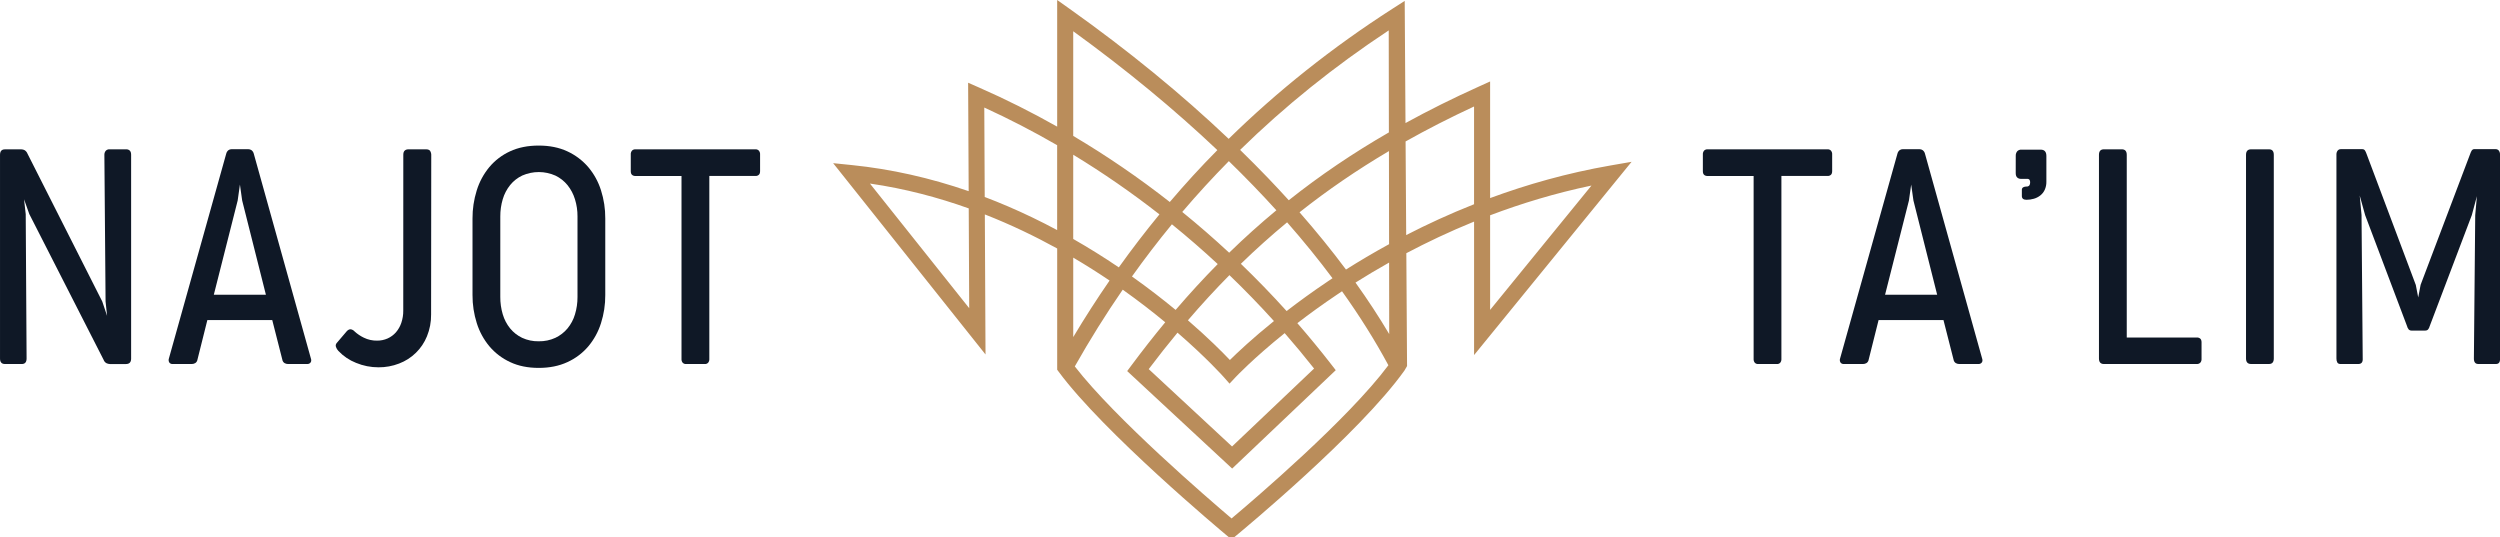 <svg width="214" height="46" viewBox="0 0 214 46" fill="none" xmlns="http://www.w3.org/2000/svg">
<g clip-path="url(#clip0_1_444)">
<path d="M0.001 13.259C0.001 12.942 0.142 12.784 0.425 12.784H1.826C1.925 12.784 2.022 12.809 2.109 12.856C2.22 12.927 2.305 13.031 2.353 13.154L8.755 25.811L9.166 27.039L9.037 25.801L8.935 13.259C8.93 13.136 8.969 13.014 9.045 12.917C9.085 12.87 9.136 12.834 9.192 12.811C9.249 12.787 9.311 12.778 9.372 12.782H10.813C10.922 12.778 11.028 12.817 11.108 12.891C11.185 12.964 11.224 13.082 11.224 13.246V30.697C11.224 31.007 11.074 31.162 10.773 31.162H9.41C9.307 31.159 9.207 31.134 9.114 31.09C9 31.027 8.912 30.924 8.87 30.801L2.508 18.323L2.058 17.061L2.202 18.336L2.276 30.683C2.276 31.001 2.139 31.16 1.865 31.16H0.424C0.142 31.16 0.001 31.001 0.001 30.683V13.259Z" fill="#0F1826"/>
<path d="M26.608 30.67C26.659 30.814 26.653 30.934 26.589 31.024C26.556 31.069 26.512 31.105 26.462 31.128C26.412 31.152 26.356 31.162 26.301 31.159H24.642C24.543 31.158 24.446 31.131 24.36 31.082C24.308 31.05 24.264 31.007 24.231 30.955C24.197 30.904 24.175 30.846 24.167 30.786L23.304 27.396H17.75L16.902 30.786C16.893 30.846 16.871 30.904 16.838 30.955C16.805 31.006 16.761 31.05 16.709 31.082C16.623 31.131 16.526 31.158 16.426 31.159H14.771C14.716 31.163 14.661 31.153 14.612 31.129C14.562 31.105 14.519 31.069 14.488 31.024C14.458 30.971 14.439 30.911 14.435 30.85C14.431 30.789 14.44 30.727 14.462 30.67L19.361 13.169C19.388 13.048 19.454 12.94 19.548 12.86C19.628 12.8 19.725 12.768 19.825 12.77H21.251C21.353 12.769 21.452 12.801 21.535 12.86C21.632 12.938 21.7 13.047 21.727 13.169L26.608 30.67ZM18.302 25.231H22.762L20.73 17.164L20.538 15.798L20.345 17.164L18.302 25.231Z" fill="#0F1826"/>
<path d="M34.523 13.245C34.523 13.074 34.566 12.956 34.652 12.884C34.727 12.819 34.823 12.783 34.922 12.781H36.464C36.636 12.781 36.752 12.826 36.818 12.916C36.889 13.03 36.922 13.163 36.915 13.297L36.902 26.918C36.91 27.559 36.79 28.194 36.548 28.787C36.332 29.32 36.009 29.802 35.598 30.203C35.188 30.604 34.699 30.916 34.163 31.119C33.601 31.337 33.004 31.446 32.402 31.442C31.742 31.444 31.088 31.314 30.478 31.061C29.905 30.835 29.388 30.486 28.965 30.037C28.873 29.942 28.803 29.828 28.76 29.702C28.709 29.564 28.743 29.436 28.863 29.315L29.698 28.336C29.818 28.216 29.936 28.169 30.052 28.191C30.174 28.221 30.284 28.289 30.367 28.385C30.6 28.595 30.862 28.771 31.145 28.906C31.499 29.079 31.889 29.166 32.282 29.158C32.592 29.161 32.899 29.097 33.182 28.971C33.453 28.849 33.694 28.671 33.89 28.449C34.095 28.211 34.252 27.935 34.352 27.637C34.466 27.301 34.523 26.948 34.519 26.593L34.523 13.245Z" fill="#0F1826"/>
<path d="M40.447 18.711C40.442 17.894 40.564 17.081 40.808 16.301C41.033 15.573 41.397 14.897 41.881 14.31C42.365 13.733 42.971 13.27 43.655 12.956C44.362 12.626 45.182 12.46 46.117 12.461C47.042 12.461 47.859 12.626 48.567 12.956C49.251 13.271 49.86 13.73 50.352 14.301C50.844 14.884 51.216 15.559 51.445 16.288C51.693 17.067 51.816 17.88 51.811 18.697V25.258C51.816 26.074 51.693 26.886 51.445 27.664C51.217 28.391 50.848 29.066 50.359 29.649C49.869 30.224 49.259 30.684 48.572 30.996C47.86 31.327 47.041 31.492 46.113 31.492C45.186 31.492 44.372 31.327 43.671 30.997C42.989 30.682 42.384 30.223 41.897 29.65C41.409 29.066 41.041 28.391 40.813 27.664C40.566 26.885 40.442 26.072 40.447 25.255V18.711ZM42.825 25.412C42.821 25.918 42.892 26.422 43.036 26.907C43.165 27.347 43.379 27.756 43.667 28.112C43.946 28.453 44.297 28.728 44.695 28.918C45.139 29.123 45.624 29.224 46.113 29.214C46.605 29.224 47.093 29.123 47.54 28.918C47.941 28.728 48.297 28.453 48.581 28.112C48.871 27.76 49.088 27.352 49.217 26.914C49.364 26.431 49.437 25.929 49.434 25.425V18.531C49.438 18.03 49.365 17.533 49.217 17.055C49.083 16.617 48.868 16.208 48.582 15.85C48.301 15.505 47.947 15.225 47.547 15.032C47.099 14.833 46.616 14.729 46.127 14.728C45.638 14.727 45.154 14.828 44.706 15.025C44.304 15.215 43.951 15.492 43.671 15.837C43.383 16.195 43.168 16.606 43.037 17.046C42.894 17.527 42.822 18.027 42.826 18.528L42.825 25.412Z" fill="#0F1826"/>
<path d="M53.994 13.219C53.989 13.16 53.997 13.1 54.016 13.044C54.035 12.987 54.064 12.935 54.103 12.89C54.14 12.854 54.183 12.826 54.23 12.807C54.278 12.789 54.329 12.78 54.38 12.781H64.689C64.738 12.781 64.787 12.79 64.832 12.809C64.878 12.828 64.919 12.855 64.953 12.89C64.992 12.935 65.022 12.987 65.041 13.044C65.06 13.1 65.068 13.16 65.063 13.219V14.649C65.063 14.794 65.027 14.901 64.954 14.965C64.881 15.029 64.787 15.064 64.69 15.062H60.718V30.723C60.727 30.842 60.689 30.96 60.614 31.052C60.579 31.088 60.537 31.116 60.491 31.135C60.444 31.154 60.395 31.163 60.344 31.161H58.723C58.67 31.164 58.618 31.155 58.57 31.137C58.521 31.118 58.477 31.089 58.44 31.052C58.364 30.96 58.327 30.842 58.337 30.723V15.065H54.38C54.279 15.068 54.18 15.034 54.103 14.968C54.031 14.904 53.994 14.799 53.994 14.652V13.219Z" fill="#0F1826"/>
<path d="M145.765 13.219C145.761 13.16 145.768 13.1 145.787 13.044C145.805 12.987 145.835 12.935 145.874 12.89C145.91 12.854 145.954 12.826 146.001 12.807C146.049 12.789 146.1 12.78 146.151 12.781H156.461C156.51 12.781 156.558 12.79 156.604 12.809C156.649 12.827 156.69 12.855 156.724 12.89C156.763 12.935 156.793 12.987 156.812 13.044C156.83 13.1 156.838 13.16 156.833 13.219V14.649C156.833 14.794 156.797 14.901 156.724 14.965C156.652 15.029 156.557 15.064 156.461 15.062H152.488V30.723C152.497 30.842 152.461 30.959 152.385 31.052C152.351 31.088 152.309 31.116 152.262 31.135C152.216 31.154 152.166 31.163 152.116 31.161H150.496C150.444 31.164 150.392 31.155 150.343 31.137C150.294 31.118 150.25 31.089 150.213 31.052C150.138 30.959 150.101 30.842 150.11 30.723V15.065H146.151C146.05 15.068 145.951 15.034 145.874 14.968C145.802 14.904 145.765 14.799 145.765 14.652V13.219Z" fill="#0F1826"/>
<path d="M169.665 30.67C169.717 30.814 169.71 30.934 169.646 31.024C169.613 31.069 169.57 31.105 169.519 31.128C169.469 31.152 169.413 31.163 169.358 31.159H167.701C167.601 31.158 167.504 31.131 167.418 31.082C167.366 31.05 167.322 31.006 167.289 30.955C167.256 30.904 167.234 30.846 167.225 30.786L166.361 27.396H160.807L159.958 30.786C159.949 30.846 159.928 30.904 159.894 30.955C159.861 31.006 159.817 31.05 159.766 31.082C159.679 31.131 159.582 31.158 159.483 31.159H157.825C157.771 31.163 157.716 31.153 157.666 31.129C157.616 31.106 157.574 31.069 157.542 31.024C157.512 30.971 157.493 30.911 157.489 30.85C157.484 30.789 157.494 30.727 157.516 30.67L162.416 13.169C162.442 13.048 162.508 12.939 162.602 12.86C162.682 12.8 162.778 12.768 162.878 12.77H164.306C164.407 12.769 164.506 12.8 164.588 12.86C164.686 12.938 164.754 13.047 164.781 13.169L169.665 30.67ZM161.361 25.231H165.822L163.79 17.164L163.597 15.798L163.405 17.164L161.361 25.231Z" fill="#0F1826"/>
<path d="M172.548 13.348C172.54 13.207 172.584 13.067 172.669 12.954C172.715 12.904 172.772 12.865 172.836 12.84C172.899 12.815 172.967 12.805 173.035 12.81H174.681C175.007 12.81 175.17 12.991 175.17 13.352V15.555C175.175 15.797 175.126 16.037 175.025 16.258C174.937 16.444 174.808 16.607 174.646 16.734C174.484 16.861 174.298 16.955 174.1 17.012C173.895 17.072 173.683 17.102 173.47 17.102C173.204 17.102 173.071 16.994 173.071 16.779V16.25C173.068 16.206 173.077 16.163 173.098 16.125C173.118 16.086 173.149 16.055 173.187 16.033C173.27 15.988 173.363 15.966 173.458 15.968C173.503 15.973 173.55 15.968 173.593 15.952C173.636 15.937 173.675 15.912 173.708 15.879C173.76 15.803 173.785 15.712 173.78 15.621C173.787 15.537 173.767 15.453 173.722 15.382C173.694 15.355 173.661 15.335 173.624 15.322C173.587 15.309 173.548 15.305 173.509 15.31H172.983C172.869 15.312 172.759 15.271 172.674 15.194C172.589 15.116 172.546 14.992 172.546 14.819L172.548 13.348Z" fill="#0F1826"/>
<path d="M179.671 13.258C179.671 12.94 179.812 12.781 180.095 12.781H181.626C181.908 12.781 182.05 12.94 182.05 13.258V28.89H188.054C188.159 28.885 188.262 28.92 188.343 28.988C188.415 29.052 188.452 29.157 188.452 29.303V30.721C188.457 30.78 188.449 30.84 188.43 30.896C188.412 30.953 188.382 31.005 188.343 31.049C188.304 31.086 188.259 31.115 188.21 31.134C188.16 31.153 188.107 31.162 188.054 31.159H180.095C179.812 31.159 179.671 31 179.671 30.682V13.258Z" fill="#0F1826"/>
<path d="M192.259 13.258C192.259 12.94 192.403 12.781 192.696 12.781H194.225C194.5 12.781 194.637 12.94 194.637 13.258V30.682C194.637 31 194.5 31.158 194.225 31.158H192.696C192.404 31.158 192.259 31 192.259 30.682V13.258Z" fill="#0F1826"/>
<path d="M202.455 18.413L201.992 16.738L202.147 18.399L202.248 30.696C202.266 31.006 202.137 31.16 201.864 31.16H200.359C200.221 31.16 200.127 31.117 200.076 31.032C200.02 30.925 199.993 30.805 199.999 30.684V13.194C200.001 13.082 200.04 12.973 200.108 12.884C200.143 12.845 200.185 12.814 200.233 12.794C200.281 12.774 200.333 12.765 200.385 12.768H202.197C202.242 12.764 202.287 12.771 202.329 12.789C202.37 12.807 202.407 12.835 202.434 12.871C202.491 12.96 202.536 13.055 202.57 13.155L206.793 24.393L206.999 25.462L207.205 24.379L211.456 13.153C211.488 13.053 211.534 12.958 211.59 12.87C211.618 12.834 211.655 12.805 211.696 12.787C211.738 12.769 211.784 12.762 211.829 12.767H213.617C213.669 12.764 213.72 12.773 213.768 12.793C213.816 12.813 213.858 12.843 213.892 12.883C213.96 12.971 213.999 13.08 214.001 13.192V30.682C214.019 31 213.904 31.158 213.655 31.158H212.147C211.892 31.158 211.765 31.003 211.765 30.694L211.879 18.415L212.023 16.791L211.587 18.415L207.984 27.913C207.959 28.025 207.906 28.129 207.83 28.216C207.763 28.275 207.675 28.305 207.586 28.3H206.427C206.342 28.303 206.259 28.273 206.196 28.216C206.12 28.129 206.067 28.025 206.042 27.913L202.455 18.413Z" fill="#0F1826"/>
<path d="M139.664 13.851L137.845 14.167C134.14 14.812 130.692 15.797 127.554 16.955V6.973L126.586 7.411C124.385 8.403 122.299 9.441 120.31 10.534L120.243 0.076L119.19 0.752C114.067 4.039 109.369 7.774 105.174 11.885C101.133 8.048 96.579 4.321 91.579 0.77L90.494 0V10.84C88.328 9.617 86.107 8.503 83.84 7.507L82.872 7.082L82.918 16.364C79.599 15.219 76.258 14.471 72.947 14.133L71.317 13.967L84.36 30.343L84.302 18.355C86.544 19.234 88.618 20.237 90.495 21.271V31.648L90.631 31.832C94.465 37.018 104.554 45.454 104.981 45.81L105.418 46.175L105.857 45.813C106.285 45.46 116.38 37.111 120.218 31.723L120.444 31.335L120.382 21.674C122.146 20.742 124.085 19.821 126.181 18.968V30.393L139.664 13.851ZM127.554 18.429C130.223 17.419 133.127 16.533 136.23 15.883L127.554 26.527V18.429ZM74.466 15.712C77.463 16.145 80.296 16.899 82.923 17.839L82.964 26.381L74.466 15.712ZM118.875 2.601L118.888 11.334C115.819 13.103 112.983 15.022 110.318 17.14C109.737 16.499 109.14 15.859 108.527 15.22C107.759 14.419 106.966 13.624 106.154 12.831C109.982 9.082 114.211 5.683 118.875 2.601ZM95.77 22.887C94.486 22.017 93.183 21.206 91.868 20.455V13.245C94.417 14.794 96.882 16.499 99.249 18.351C98.045 19.815 96.885 21.327 95.77 22.887ZM100.316 19.2C101.657 20.288 102.965 21.424 104.237 22.604C103.008 23.849 101.81 25.154 100.634 26.528C99.545 25.628 98.294 24.658 96.896 23.666C97.99 22.132 99.129 20.643 100.316 19.2ZM109.257 18C107.867 19.151 106.524 20.358 105.216 21.633C103.914 20.423 102.575 19.259 101.201 18.144C102.478 16.645 103.806 15.195 105.189 13.793C106.621 15.187 107.978 16.589 109.257 18ZM109.05 27.482C107.209 28.966 105.937 30.166 105.279 30.816C104.646 30.15 103.427 28.923 101.686 27.418C102.845 26.065 104.028 24.778 105.24 23.552C106.552 24.814 107.822 26.124 109.05 27.482ZM100.795 28.476C103.316 30.66 104.727 32.248 104.749 32.272L105.249 32.839L105.765 32.286C105.786 32.264 107.261 30.696 109.969 28.516C110.831 29.503 111.67 30.515 112.486 31.548L105.463 38.218L98.331 31.596C99.144 30.518 99.963 29.479 100.795 28.476ZM106.218 22.582C107.5 21.337 108.817 20.156 110.177 19.031C111.573 20.621 112.87 22.218 114.062 23.817C113.934 23.902 113.808 23.987 113.685 24.07C112.361 24.959 111.174 25.823 110.134 26.626C108.873 25.229 107.567 23.881 106.218 22.582ZM111.24 18.172C113.635 16.275 116.17 14.541 118.893 12.932L118.905 20.902C117.566 21.634 116.333 22.366 115.216 23.073C113.998 21.438 112.672 19.803 111.24 18.172ZM91.868 2.675C96.415 5.969 100.542 9.376 104.206 12.849C103.49 13.575 102.787 14.31 102.102 15.058C101.434 15.788 100.778 16.534 100.134 17.291C97.493 15.222 94.731 13.331 91.868 11.635V2.675ZM86.276 17.663C85.617 17.381 84.955 17.113 84.292 16.862L84.255 9.206C86.38 10.177 88.461 11.254 90.492 12.429V19.695C89.097 18.948 87.69 18.268 86.276 17.663ZM94.98 24.015C93.895 25.586 92.857 27.2 91.869 28.854V22.052C92.989 22.712 94.03 23.374 94.98 24.015ZM105.421 44.379C103.465 42.72 95.464 35.839 92.003 31.365C93.289 29.088 94.656 26.899 96.105 24.796C97.461 25.758 98.68 26.705 99.744 27.586C98.769 28.763 97.809 29.988 96.858 31.266L96.487 31.764L105.473 40.109L114.34 31.688L113.956 31.193C113.02 29.987 112.051 28.81 111.053 27.663C112.054 26.892 113.19 26.065 114.45 25.219C114.589 25.124 114.733 25.029 114.877 24.933C116.385 27.043 117.711 29.157 118.846 31.265C115.401 35.885 107.382 42.731 105.421 44.379ZM118.916 28.596C118.045 27.13 117.083 25.661 116.03 24.189C116.917 23.63 117.878 23.054 118.907 22.476L118.916 28.596ZM120.37 20.123L120.318 12.108C122.18 11.062 124.128 10.067 126.179 9.115V17.482C124.089 18.31 122.147 19.208 120.37 20.123Z" fill="#BA8D5B"/>
</g>
<defs>
<clipPath id="clip0_1_444">
<rect width="214" height="46" fill="white"/>
</clipPath>
</defs>
</svg>
